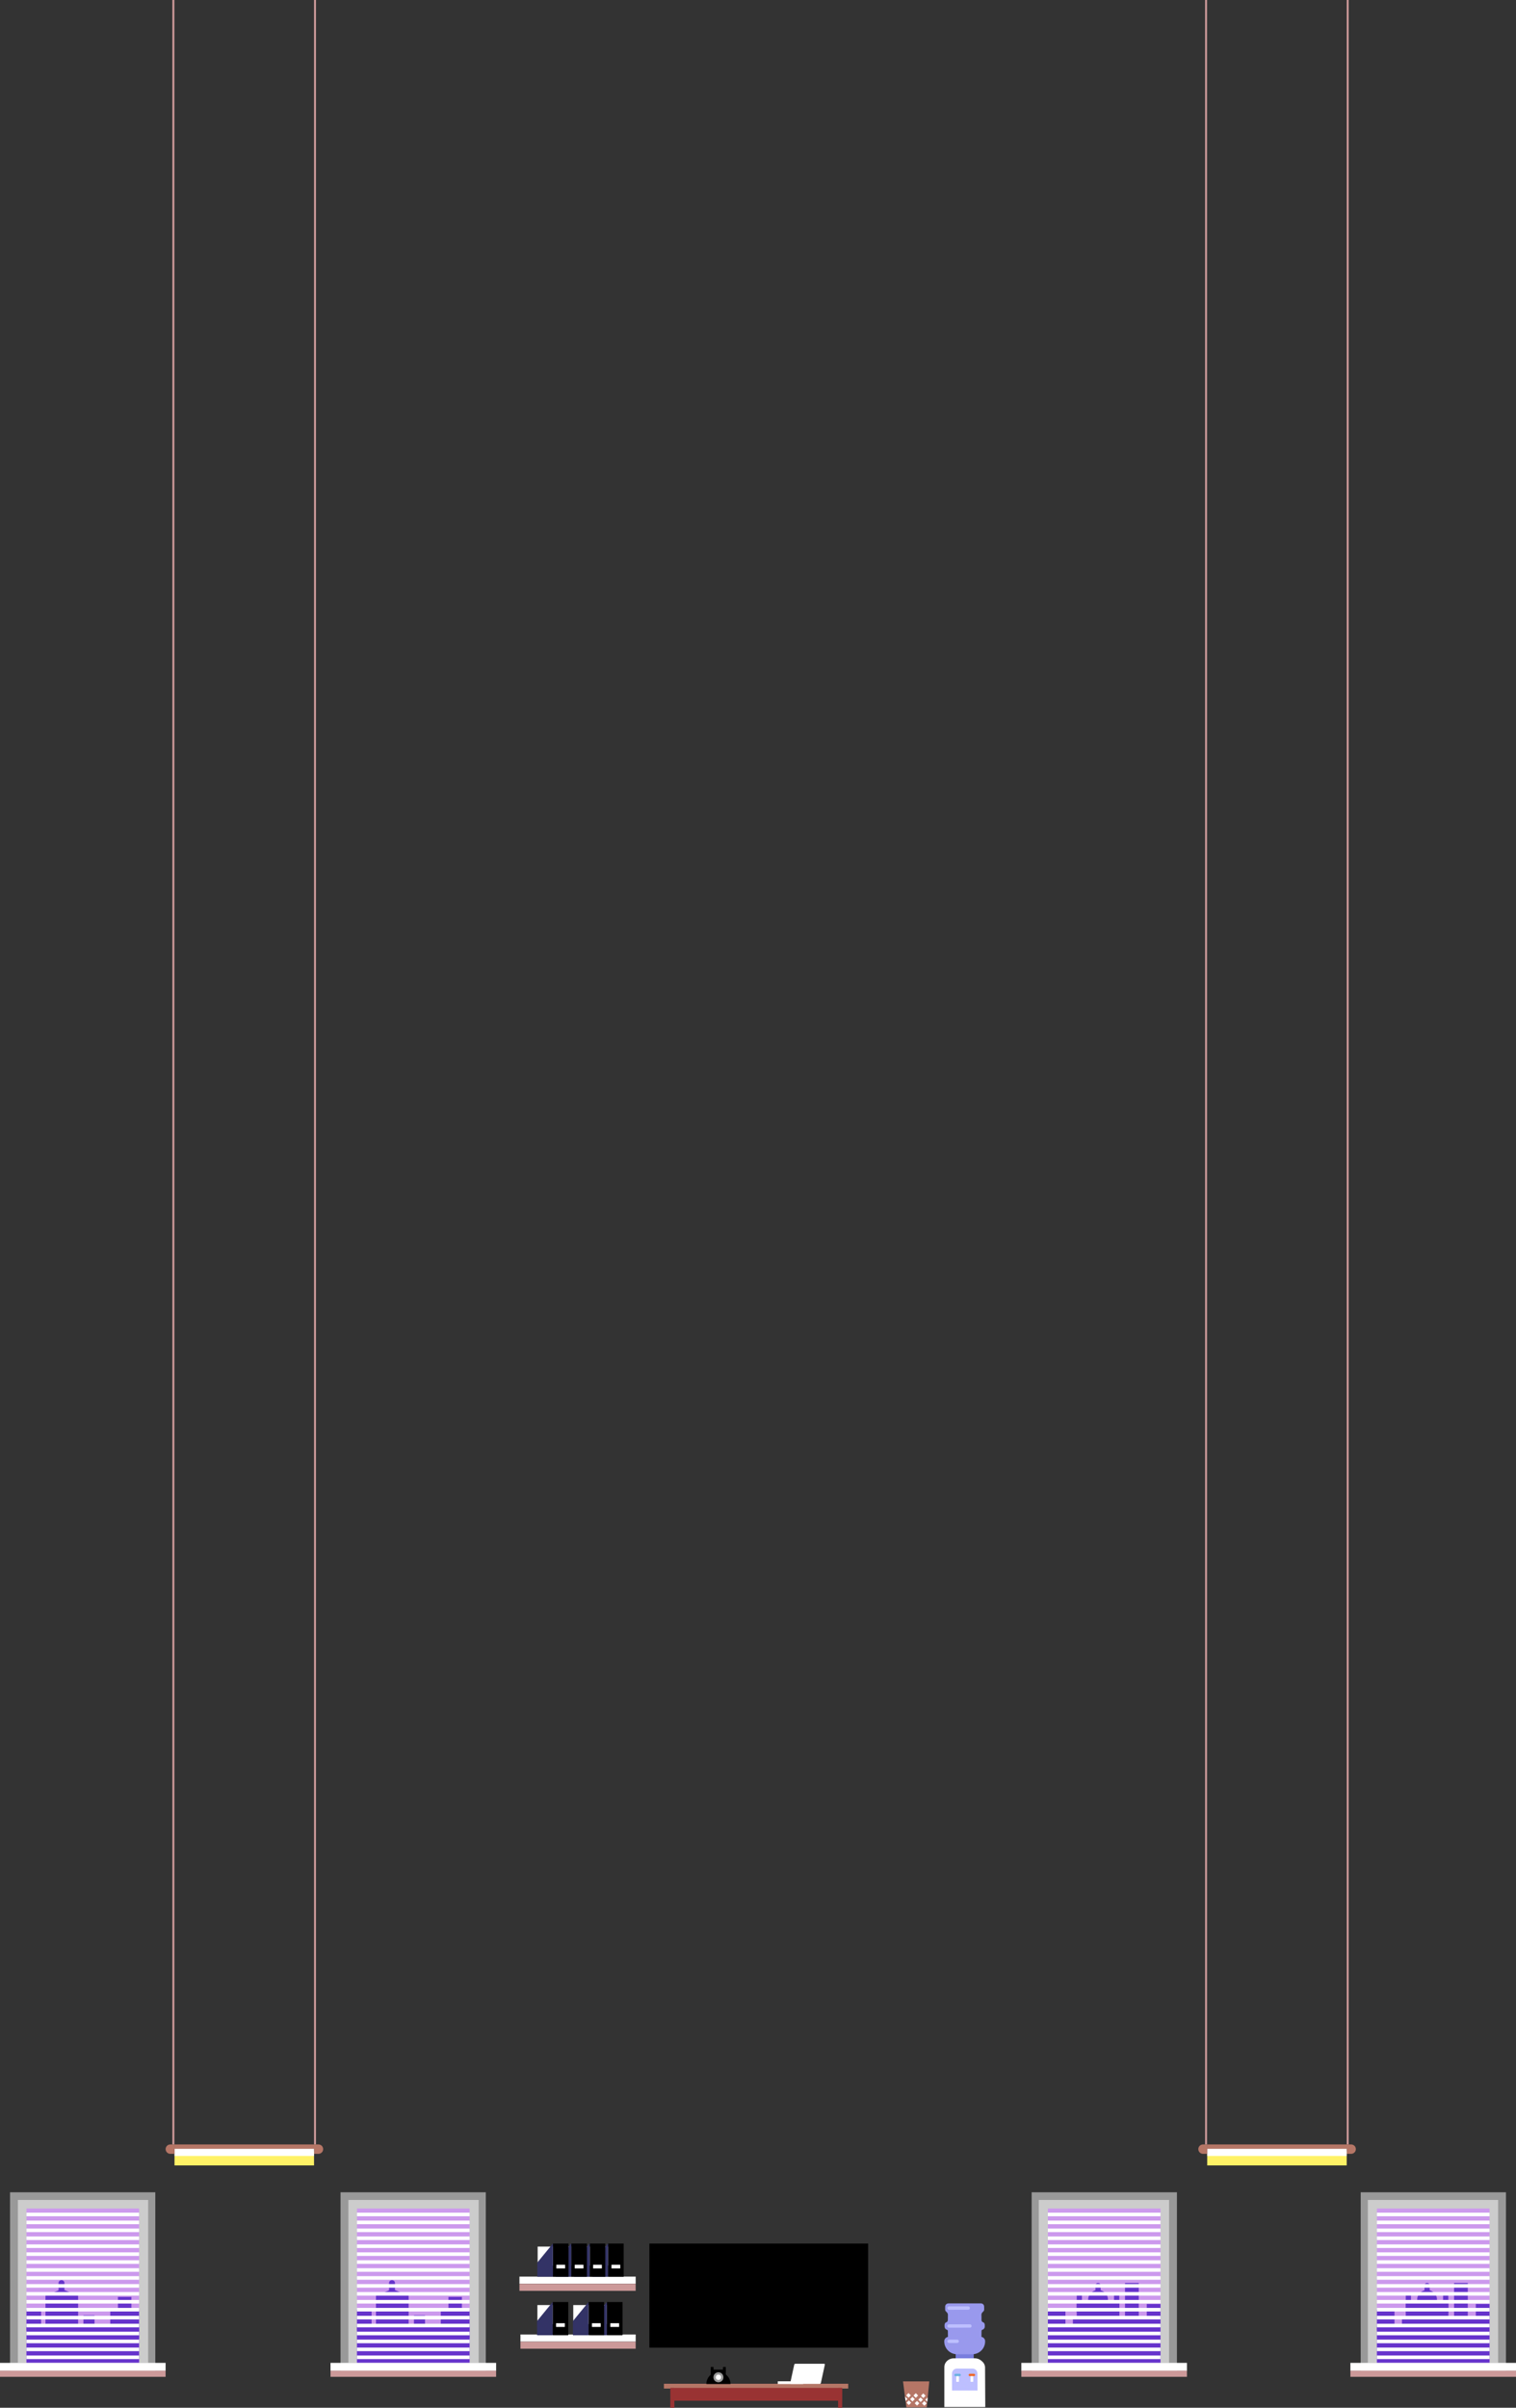 <?xml version="1.0" encoding="utf-8"?>
<!-- Generator: Adobe Illustrator 17.0.0, SVG Export Plug-In . SVG Version: 6.00 Build 0)  -->
<!DOCTYPE svg PUBLIC "-//W3C//DTD SVG 1.1//EN" "http://www.w3.org/Graphics/SVG/1.1/DTD/svg11.dtd">
<svg version="1.1" id="Слой_1" xmlns="http://www.w3.org/2000/svg" xmlns:xlink="http://www.w3.org/1999/xlink" x="0px" y="0px"
	 width="1649.383px" height="2618.968px" viewBox="0 0 1649.383 2618.968" enable-background="new 0 0 1649.383 2618.968"
	 xml:space="preserve">
<rect x="0" y="0" width="1649.383" height="2618.968" fill="#333333" stroke="none"/>
<rect x="706.505" y="2440.341" width="238" height="113.211"/>
<g>
	<rect x="565.154" y="2484.12" fill="#CC9999" width="126.468" height="7.654"/>
	<rect x="566.247" y="2547.083" fill="#CC9999" width="125.375" height="7.654"/>
	<rect x="565.154" y="2476.312" fill="#FFFFFF" width="126.468" height="7.656"/>
	<rect x="566.247" y="2539.274" fill="#FFFFFF" width="125.375" height="7.656"/>
	<g>
		<rect x="644.961" y="2443.638" fill="#FFFFFF" width="20.333" height="20.656"/>
		<rect x="661.556" y="2440.341" width="16.987" height="36.123"/>
		<polygon fill="#333366" points="644.57,2476.464 661.556,2476.464 661.556,2440.341 644.57,2461.065 		"/>
		<rect x="665.294" y="2463.397" fill="#FFFFFF" width="9.513" height="4.022"/>
	</g>
	<g>
		<rect x="624.961" y="2443.638" fill="#FFFFFF" width="20.333" height="20.656"/>
		<rect x="641.556" y="2440.341" width="16.987" height="36.123"/>
		<polygon fill="#333366" points="624.57,2476.464 641.556,2476.464 641.556,2440.341 624.57,2461.065 		"/>
		<rect x="645.294" y="2463.397" fill="#FFFFFF" width="9.513" height="4.022"/>
	</g>
	<g>
		<rect x="604.961" y="2443.638" fill="#FFFFFF" width="20.333" height="20.656"/>
		<rect x="621.556" y="2440.341" width="16.987" height="36.123"/>
		<polygon fill="#333366" points="604.57,2476.464 621.556,2476.464 621.556,2440.341 604.57,2461.065 		"/>
		<rect x="625.294" y="2463.397" fill="#FFFFFF" width="9.513" height="4.022"/>
	</g>
	<g>
		<rect x="643.708" y="2507.261" fill="#FFFFFF" width="20.333" height="20.656"/>
		<rect x="660.304" y="2503.966" width="16.987" height="36.123"/>
		<polygon fill="#333366" points="643.318,2540.089 660.304,2540.089 660.304,2503.966 643.318,2524.69 		"/>
		<rect x="664.042" y="2527.022" fill="#FFFFFF" width="9.513" height="4.022"/>
	</g>
	<g>
		<rect x="623.708" y="2507.261" fill="#FFFFFF" width="20.333" height="20.656"/>
		<rect x="640.304" y="2503.966" width="16.987" height="36.123"/>
		<polygon fill="#333366" points="623.318,2540.089 640.304,2540.089 640.304,2503.966 623.318,2524.69 		"/>
		<rect x="644.042" y="2527.022" fill="#FFFFFF" width="9.513" height="4.022"/>
	</g>
	<g>
		<rect x="584.687" y="2507.261" fill="#FFFFFF" width="20.333" height="20.656"/>
		<rect x="601.284" y="2503.966" width="16.986" height="36.123"/>
		<polygon fill="#333366" points="584.296,2540.089 601.284,2540.089 601.284,2503.966 584.296,2524.69 		"/>
		<rect x="605.02" y="2527.022" fill="#FFFFFF" width="9.513" height="4.022"/>
	</g>
	<g>
		<rect x="584.961" y="2443.638" fill="#FFFFFF" width="20.333" height="20.656"/>
		<rect x="601.556" y="2440.341" width="16.987" height="36.123"/>
		<polygon fill="#333366" points="584.57,2476.464 601.556,2476.464 601.556,2440.341 584.57,2461.065 		"/>
		<rect x="605.294" y="2463.397" fill="#FFFFFF" width="9.513" height="4.022"/>
	</g>
</g>
<g>
	<rect x="722.326" y="2592.849" fill="#B57666" width="200.515" height="5.227"/>
	<rect x="729.699" y="2597.366" fill="#993333" width="186.57" height="13.922"/>
	<rect x="729.299" y="2597.366" fill="#993333" width="4.438" height="21.601"/>
	<rect x="911.831" y="2597.366" fill="#993333" width="4.438" height="21.601"/>
</g>
<g>
	<rect x="773.281" y="2577.478" width="16.337" height="5.779"/>
	<rect x="773.281" y="2574.589" width="3.007" height="5.779"/>
	<rect x="786.61" y="2574.589" width="3.008" height="5.779"/>
	<path d="M768.531,2593.151c0-7.24,5.87-13.111,13.112-13.111c7.242,0,13.112,5.871,13.112,13.111"/>
	<circle fill="#999999" cx="781.643" cy="2585.817" r="5.449"/>
	<circle fill="#FFFFFF" cx="781.643" cy="2585.817" r="2.866"/>
</g>
<g>
	<g>
		<rect x="370.499" y="2384.587" fill="#999999" width="158.055" height="194.359"/>
		<rect x="379.04" y="2392.917" fill="#CCCCCC" width="141.757" height="177.223"/>
		<g>
			<defs>
				<rect id="SVGID_1_" x="388.383" y="2402.253" width="122.521" height="167.887"/>
			</defs>
			<use xlink:href="#SVGID_1_"  overflow="visible" fill="#CC99ED"/>
			<clipPath id="SVGID_2_">
				<use xlink:href="#SVGID_1_"  overflow="visible"/>
			</clipPath>
			<g clip-path="url(#SVGID_2_)">
				<g>
					<rect x="284.038" y="2506.056" fill="#6633CC" width="14.405" height="23.842"/>
					<rect x="306.885" y="2483.208" fill="#6633CC" width="14.404" height="46.689"/>
					<rect x="284.038" y="2529.837" fill="#6633CC" width="243.378" height="41.736"/>
					<rect x="292.986" y="2519.226" fill="#6633CC" width="83.047" height="25.984"/>
					<rect x="327.25" y="2501.853" fill="#6633CC" width="44.779" height="43.477"/>
					<path fill="#6633CC" d="M339.248,2501.204c0,5.732,4.648,10.381,10.383,10.381s10.382-4.648,10.382-10.381
						c0-5.736-4.648-10.387-10.382-10.387S339.248,2495.468,339.248,2501.204z"/>
					<path fill="#6633CC" d="M346.892,2503.323c0,1.514,1.226,2.74,2.738,2.74l0,0c1.513,0,2.737-1.227,2.737-2.74v-17.422
						c0-1.514-1.225-2.738-2.737-2.738l0,0c-1.513,0-2.738,1.225-2.738,2.738V2503.323z"/>
					<path fill="#6633CC" d="M366.552,2514.538c0,1.514,1.226,2.738,2.739,2.738l0,0c1.512,0,2.738-1.225,2.738-2.738v-17.424
						c0-1.514-1.226-2.738-2.738-2.738l0,0c-1.513,0-2.739,1.225-2.739,2.738V2514.538z"/>
					<path fill="#6633CC" d="M327.353,2515.021c0,1.514,1.227,2.738,2.737,2.738l0,0c1.513,0,2.739-1.225,2.739-2.738v-17.424
						c0-1.51-1.227-2.738-2.739-2.738l0,0c-1.511,0-2.737,1.229-2.737,2.738V2515.021z"/>
					<rect x="383.879" y="2512.329" fill="#6633CC" width="20.415" height="22.576"/>
					<rect x="409.054" y="2496.931" fill="#6633CC" width="35.523" height="44.578"/>
					<polygon fill="#6633CC" points="444.561,2496.931 426.808,2489.821 409.054,2496.931 					"/>
					<rect x="450.372" y="2518.444" fill="#6633CC" width="12.046" height="22.998"/>
					<rect x="479.545" y="2512.733" fill="#6633CC" width="31.34" height="30.955"/>
					<rect x="487.91" y="2498.362" fill="#6633CC" width="14.611" height="15.68"/>
					<path fill="#6633CC" d="M429.711,2493.577h-6.434v-10.322c0-1.711,1.387-3.1,3.099-3.1h0.206h0.03c1.712,0,3.1,1.389,3.1,3.1
						V2493.577z"/>
				</g>
			</g>
		</g>
		<g>
			<rect x="388.384" y="2406.745" fill="#FFFFFF" width="122.521" height="3.904"/>
			<rect x="388.384" y="2415.376" fill="#FFFFFF" width="122.521" height="3.906"/>
			<rect x="388.384" y="2424.011" fill="#FFFFFF" width="122.521" height="3.902"/>
			<rect x="388.384" y="2432.644" fill="#FFFFFF" width="122.521" height="3.902"/>
			<rect x="388.384" y="2441.274" fill="#FFFFFF" width="122.521" height="3.904"/>
			<rect x="388.384" y="2449.905" fill="#FFFFFF" width="122.521" height="3.906"/>
			<rect x="388.384" y="2458.538" fill="#FFFFFF" width="122.521" height="3.904"/>
			<rect x="388.384" y="2467.173" fill="#FFFFFF" width="122.521" height="3.902"/>
			<rect x="388.384" y="2475.804" fill="#FFFFFF" width="122.521" height="3.904"/>
			<rect x="388.384" y="2484.437" fill="#FFFFFF" width="122.521" height="3.902"/>
			<rect x="388.384" y="2493.067" fill="#FFFFFF" width="122.521" height="3.904"/>
			<rect x="388.384" y="2501.7" fill="#FFFFFF" width="122.521" height="3.902"/>
			<rect x="388.384" y="2510.333" fill="#FFFFFF" width="122.521" height="3.904"/>
			<rect x="388.384" y="2518.966" fill="#FFFFFF" width="122.521" height="3.902"/>
			<rect x="388.384" y="2527.597" fill="#FFFFFF" width="122.521" height="3.904"/>
			<rect x="388.384" y="2536.229" fill="#FFFFFF" width="122.521" height="3.904"/>
			<rect x="388.384" y="2544.86" fill="#FFFFFF" width="122.521" height="3.904"/>
			<rect x="388.384" y="2553.493" fill="#FFFFFF" width="122.521" height="3.904"/>
			<rect x="388.384" y="2562.126" fill="#FFFFFF" width="122.521" height="3.904"/>
		</g>
	</g>
	<rect x="359.591" y="2570.14" fill="#FFFFFF" width="180.187" height="8.693"/>
	<rect x="359.591" y="2578.628" fill="#CC9999" width="180.187" height="6.693"/>
</g>
<g>
	<g>
		<rect x="10.908" y="2384.587" fill="#999999" width="158.055" height="194.359"/>
		<rect x="19.45" y="2392.917" fill="#CCCCCC" width="141.757" height="177.223"/>
		<g>
			<defs>
				<rect id="SVGID_3_" x="28.792" y="2402.253" width="122.521" height="167.887"/>
			</defs>
			<use xlink:href="#SVGID_3_"  overflow="visible" fill="#CC99ED"/>
			<clipPath id="SVGID_4_">
				<use xlink:href="#SVGID_3_"  overflow="visible"/>
			</clipPath>
			<g clip-path="url(#SVGID_4_)">
				<g>
					<rect x="-75.553" y="2506.056" fill="#6633CC" width="14.405" height="23.842"/>
					<rect x="-52.706" y="2483.208" fill="#6633CC" width="14.404" height="46.689"/>
					<rect x="-75.553" y="2529.837" fill="#6633CC" width="243.378" height="41.736"/>
					<rect x="-66.604" y="2519.226" fill="#6633CC" width="83.047" height="25.984"/>
					<rect x="-32.341" y="2501.853" fill="#6633CC" width="44.779" height="43.477"/>
					<path fill="#6633CC" d="M-20.343,2501.204c0,5.732,4.648,10.381,10.383,10.381c5.734,0,10.382-4.648,10.382-10.381
						c0-5.736-4.648-10.387-10.382-10.387C-15.695,2490.817-20.343,2495.468-20.343,2501.204z"/>
					<path fill="#6633CC" d="M-12.699,2503.323c0,1.514,1.226,2.74,2.738,2.74l0,0c1.513,0,2.737-1.227,2.737-2.74v-17.422
						c0-1.514-1.225-2.738-2.737-2.738l0,0c-1.513,0-2.738,1.225-2.738,2.738V2503.323z"/>
					<path fill="#6633CC" d="M6.961,2514.538c0,1.514,1.226,2.738,2.739,2.738l0,0c1.512,0,2.738-1.225,2.738-2.738v-17.424
						c0-1.514-1.226-2.738-2.738-2.738l0,0c-1.513,0-2.739,1.225-2.739,2.738V2514.538z"/>
					<path fill="#6633CC" d="M-32.238,2515.021c0,1.514,1.227,2.738,2.737,2.738l0,0c1.513,0,2.739-1.225,2.739-2.738v-17.424
						c0-1.51-1.227-2.738-2.739-2.738l0,0c-1.511,0-2.737,1.229-2.737,2.738V2515.021z"/>
					<rect x="24.289" y="2512.329" fill="#6633CC" width="20.414" height="22.576"/>
					<rect x="49.463" y="2496.931" fill="#6633CC" width="35.523" height="44.578"/>
					<polygon fill="#6633CC" points="84.97,2496.931 67.217,2489.821 49.463,2496.931 					"/>
					<rect x="90.781" y="2518.444" fill="#6633CC" width="12.046" height="22.998"/>
					<rect x="119.955" y="2512.733" fill="#6633CC" width="31.34" height="30.955"/>
					<rect x="128.319" y="2498.362" fill="#6633CC" width="14.611" height="15.68"/>
					<path fill="#6633CC" d="M70.121,2493.577h-6.434v-10.322c0-1.711,1.387-3.1,3.099-3.1h0.205h0.03c1.712,0,3.1,1.389,3.1,3.1
						V2493.577z"/>
				</g>
			</g>
		</g>
		<g>
			<rect x="28.793" y="2406.745" fill="#FFFFFF" width="122.521" height="3.904"/>
			<rect x="28.793" y="2415.376" fill="#FFFFFF" width="122.521" height="3.906"/>
			<rect x="28.793" y="2424.011" fill="#FFFFFF" width="122.521" height="3.902"/>
			<rect x="28.793" y="2432.644" fill="#FFFFFF" width="122.521" height="3.902"/>
			<rect x="28.793" y="2441.274" fill="#FFFFFF" width="122.521" height="3.904"/>
			<rect x="28.793" y="2449.905" fill="#FFFFFF" width="122.521" height="3.906"/>
			<rect x="28.793" y="2458.538" fill="#FFFFFF" width="122.521" height="3.904"/>
			<rect x="28.793" y="2467.173" fill="#FFFFFF" width="122.521" height="3.902"/>
			<rect x="28.793" y="2475.804" fill="#FFFFFF" width="122.521" height="3.904"/>
			<rect x="28.793" y="2484.437" fill="#FFFFFF" width="122.521" height="3.902"/>
			<rect x="28.793" y="2493.067" fill="#FFFFFF" width="122.521" height="3.904"/>
			<rect x="28.793" y="2501.7" fill="#FFFFFF" width="122.521" height="3.902"/>
			<rect x="28.793" y="2510.333" fill="#FFFFFF" width="122.521" height="3.904"/>
			<rect x="28.793" y="2518.966" fill="#FFFFFF" width="122.521" height="3.902"/>
			<rect x="28.793" y="2527.597" fill="#FFFFFF" width="122.521" height="3.904"/>
			<rect x="28.793" y="2536.229" fill="#FFFFFF" width="122.521" height="3.904"/>
			<rect x="28.793" y="2544.86" fill="#FFFFFF" width="122.521" height="3.904"/>
			<rect x="28.793" y="2553.493" fill="#FFFFFF" width="122.521" height="3.904"/>
			<rect x="28.793" y="2562.126" fill="#FFFFFF" width="122.521" height="3.904"/>
		</g>
	</g>
	<rect x="0" y="2570.14" fill="#FFFFFF" width="180.186" height="8.693"/>
	<rect x="0" y="2578.628" fill="#CC9999" width="180.186" height="6.693"/>
</g>
<g>
	<g>
		<rect x="1122.424" y="2384.587" fill="#999999" width="158.055" height="194.359"/>
		<rect x="1130.18" y="2392.917" fill="#CCCCCC" width="141.758" height="177.223"/>
		<g>
			<defs>
				<rect id="SVGID_5_" x="1140.074" y="2402.253" width="122.521" height="167.887"/>
			</defs>
			<use xlink:href="#SVGID_5_"  overflow="visible" fill="#CC99ED"/>
			<clipPath id="SVGID_6_">
				<use xlink:href="#SVGID_5_"  overflow="visible"/>
			</clipPath>
			<g clip-path="url(#SVGID_6_)">
				<g>
					<rect x="1247.673" y="2506.056" fill="#6633CC" width="14.921" height="23.842"/>
					<rect x="1224.009" y="2483.208" fill="#6633CC" width="14.92" height="46.689"/>
					<rect x="1010.505" y="2529.837" fill="#6633CC" width="252.089" height="41.736"/>
					<rect x="1167.306" y="2519.226" fill="#6633CC" width="86.019" height="25.984"/>
					<rect x="1171.455" y="2501.853" fill="#6633CC" width="46.381" height="43.477"/>
					<path fill="#6633CC" d="M1205.409,2501.204c0,5.732-4.815,10.381-10.755,10.381s-10.754-4.648-10.754-10.381
						c0-5.736,4.814-10.387,10.754-10.387S1205.409,2495.468,1205.409,2501.204z"/>
					<path fill="#6633CC" d="M1197.49,2503.323c0,1.514-1.269,2.74-2.836,2.74l0,0c-1.566,0-2.835-1.227-2.835-2.74v-17.422
						c0-1.514,1.269-2.738,2.835-2.738l0,0c1.567,0,2.836,1.225,2.836,2.738V2503.323z"/>
					<path fill="#6633CC" d="M1177.127,2514.538c0,1.514-1.27,2.738-2.836,2.738l0,0c-1.566,0-2.836-1.225-2.836-2.738v-17.424
						c0-1.514,1.27-2.738,2.836-2.738l0,0c1.566,0,2.836,1.225,2.836,2.738V2514.538z"/>
					<path fill="#6633CC" d="M1217.729,2515.021c0,1.514-1.271,2.738-2.836,2.738l0,0c-1.566,0-2.837-1.225-2.837-2.738v-17.424
						c0-1.51,1.271-2.738,2.837-2.738l0,0c1.565,0,2.836,1.229,2.836,2.738V2515.021z"/>
					<rect x="1138.034" y="2512.329" fill="#6633CC" width="21.145" height="22.576"/>
					<rect x="1096.309" y="2496.931" fill="#6633CC" width="36.794" height="44.578"/>
					<polygon fill="#6633CC" points="1096.326,2496.931 1114.714,2489.821 1133.104,2496.931 					"/>
					<rect x="1077.83" y="2518.444" fill="#6633CC" width="12.477" height="22.998"/>
					<rect x="1027.628" y="2512.733" fill="#6633CC" width="32.461" height="30.955"/>
					<rect x="1036.292" y="2498.362" fill="#6633CC" width="15.133" height="15.68"/>
					<path fill="#6633CC" d="M1111.707,2493.577h6.665v-10.322c0-1.711-1.437-3.1-3.21-3.1h-0.213h-0.031
						c-1.773,0-3.21,1.389-3.21,3.1V2493.577z"/>
				</g>
			</g>
		</g>
		<g>
			<rect x="1140.074" y="2406.745" fill="#FFFFFF" width="122.521" height="3.904"/>
			<rect x="1140.074" y="2415.376" fill="#FFFFFF" width="122.521" height="3.906"/>
			<rect x="1140.074" y="2424.011" fill="#FFFFFF" width="122.521" height="3.902"/>
			<rect x="1140.074" y="2432.644" fill="#FFFFFF" width="122.521" height="3.902"/>
			<rect x="1140.074" y="2441.274" fill="#FFFFFF" width="122.521" height="3.904"/>
			<rect x="1140.074" y="2449.905" fill="#FFFFFF" width="122.521" height="3.906"/>
			<rect x="1140.074" y="2458.538" fill="#FFFFFF" width="122.521" height="3.904"/>
			<rect x="1140.074" y="2467.173" fill="#FFFFFF" width="122.521" height="3.902"/>
			<rect x="1140.074" y="2475.804" fill="#FFFFFF" width="122.521" height="3.904"/>
			<rect x="1140.074" y="2484.437" fill="#FFFFFF" width="122.521" height="3.902"/>
			<rect x="1140.074" y="2493.067" fill="#FFFFFF" width="122.521" height="3.904"/>
			<rect x="1140.074" y="2501.7" fill="#FFFFFF" width="122.521" height="3.902"/>
			<rect x="1140.074" y="2510.333" fill="#FFFFFF" width="122.521" height="3.904"/>
			<rect x="1140.074" y="2518.966" fill="#FFFFFF" width="122.521" height="3.902"/>
			<rect x="1140.074" y="2527.597" fill="#FFFFFF" width="122.521" height="3.904"/>
			<rect x="1140.074" y="2536.229" fill="#FFFFFF" width="122.521" height="3.904"/>
			<rect x="1140.074" y="2544.86" fill="#FFFFFF" width="122.521" height="3.904"/>
			<rect x="1140.074" y="2553.493" fill="#FFFFFF" width="122.521" height="3.904"/>
			<rect x="1140.074" y="2562.126" fill="#FFFFFF" width="122.521" height="3.904"/>
		</g>
	</g>
	<rect x="1111.201" y="2570.14" fill="#FFFFFF" width="180.186" height="8.693"/>
	<rect x="1111.201" y="2578.628" fill="#CC9999" width="180.186" height="6.693"/>
</g>
<g>
	<g>
		<rect x="1480.42" y="2384.587" fill="#999999" width="158.055" height="194.359"/>
		<rect x="1488.176" y="2392.917" fill="#CCCCCC" width="141.758" height="177.223"/>
		<g>
			<defs>
				<rect id="SVGID_7_" x="1498.069" y="2402.253" width="122.521" height="167.887"/>
			</defs>
			<use xlink:href="#SVGID_7_"  overflow="visible" fill="#CC99ED"/>
			<clipPath id="SVGID_8_">
				<use xlink:href="#SVGID_7_"  overflow="visible"/>
			</clipPath>
			<g clip-path="url(#SVGID_8_)">
				<g>
					<rect x="1605.669" y="2506.056" fill="#6633CC" width="14.921" height="23.842"/>
					<rect x="1582.005" y="2483.208" fill="#6633CC" width="14.92" height="46.689"/>
					<rect x="1368.501" y="2529.837" fill="#6633CC" width="252.089" height="41.736"/>
					<rect x="1525.301" y="2519.226" fill="#6633CC" width="86.019" height="25.984"/>
					<rect x="1529.45" y="2501.853" fill="#6633CC" width="46.381" height="43.477"/>
					<path fill="#6633CC" d="M1563.404,2501.204c0,5.732-4.815,10.381-10.755,10.381s-10.754-4.648-10.754-10.381
						c0-5.736,4.814-10.387,10.754-10.387S1563.404,2495.468,1563.404,2501.204z"/>
					<path fill="#6633CC" d="M1555.485,2503.323c0,1.514-1.269,2.74-2.836,2.74l0,0c-1.566,0-2.835-1.227-2.835-2.74v-17.422
						c0-1.514,1.269-2.738,2.835-2.738l0,0c1.567,0,2.836,1.225,2.836,2.738V2503.323z"/>
					<path fill="#6633CC" d="M1535.123,2514.538c0,1.514-1.27,2.738-2.836,2.738l0,0c-1.566,0-2.836-1.225-2.836-2.738v-17.424
						c0-1.514,1.27-2.738,2.836-2.738l0,0c1.566,0,2.836,1.225,2.836,2.738V2514.538z"/>
					<path fill="#6633CC" d="M1575.725,2515.021c0,1.514-1.271,2.738-2.836,2.738l0,0c-1.566,0-2.837-1.225-2.837-2.738v-17.424
						c0-1.51,1.271-2.738,2.837-2.738l0,0c1.565,0,2.836,1.229,2.836,2.738V2515.021z"/>
					<rect x="1496.03" y="2512.329" fill="#6633CC" width="21.145" height="22.576"/>
					<rect x="1454.305" y="2496.931" fill="#6633CC" width="36.794" height="44.578"/>
					<polygon fill="#6633CC" points="1454.321,2496.931 1472.71,2489.821 1491.099,2496.931 					"/>
					<rect x="1435.825" y="2518.444" fill="#6633CC" width="12.477" height="22.998"/>
					<rect x="1385.623" y="2512.733" fill="#6633CC" width="32.461" height="30.955"/>
					<rect x="1394.288" y="2498.362" fill="#6633CC" width="15.133" height="15.68"/>
					<path fill="#6633CC" d="M1469.703,2493.577h6.665v-10.322c0-1.711-1.437-3.1-3.21-3.1h-0.213h-0.031
						c-1.773,0-3.21,1.389-3.21,3.1V2493.577z"/>
				</g>
			</g>
		</g>
		<g>
			<rect x="1498.069" y="2406.745" fill="#FFFFFF" width="122.521" height="3.904"/>
			<rect x="1498.069" y="2415.376" fill="#FFFFFF" width="122.521" height="3.906"/>
			<rect x="1498.069" y="2424.011" fill="#FFFFFF" width="122.521" height="3.902"/>
			<rect x="1498.069" y="2432.644" fill="#FFFFFF" width="122.521" height="3.902"/>
			<rect x="1498.069" y="2441.274" fill="#FFFFFF" width="122.521" height="3.904"/>
			<rect x="1498.069" y="2449.905" fill="#FFFFFF" width="122.521" height="3.906"/>
			<rect x="1498.069" y="2458.538" fill="#FFFFFF" width="122.521" height="3.904"/>
			<rect x="1498.069" y="2467.173" fill="#FFFFFF" width="122.521" height="3.902"/>
			<rect x="1498.069" y="2475.804" fill="#FFFFFF" width="122.521" height="3.904"/>
			<rect x="1498.069" y="2484.437" fill="#FFFFFF" width="122.521" height="3.902"/>
			<rect x="1498.069" y="2493.067" fill="#FFFFFF" width="122.521" height="3.904"/>
			<rect x="1498.069" y="2501.7" fill="#FFFFFF" width="122.521" height="3.902"/>
			<rect x="1498.069" y="2510.333" fill="#FFFFFF" width="122.521" height="3.904"/>
			<rect x="1498.069" y="2518.966" fill="#FFFFFF" width="122.521" height="3.902"/>
			<rect x="1498.069" y="2527.597" fill="#FFFFFF" width="122.521" height="3.904"/>
			<rect x="1498.069" y="2536.229" fill="#FFFFFF" width="122.521" height="3.904"/>
			<rect x="1498.069" y="2544.86" fill="#FFFFFF" width="122.521" height="3.904"/>
			<rect x="1498.069" y="2553.493" fill="#FFFFFF" width="122.521" height="3.904"/>
			<rect x="1498.069" y="2562.126" fill="#FFFFFF" width="122.521" height="3.904"/>
		</g>
	</g>
	<rect x="1469.196" y="2570.14" fill="#FFFFFF" width="180.186" height="8.693"/>
	<rect x="1469.196" y="2578.628" fill="#CC9999" width="180.186" height="6.693"/>
</g>
<rect x="1313.419" y="2339.901" fill="#FFF266" width="151.777" height="15.461"/>
<rect x="1313.419" y="2334.747" fill="#FFFFFF" width="151.777" height="10.309"/>
<path fill="#B57666" d="M1313.501,2342.755h-4.656c-2.821,0-5.108-2.287-5.108-5.109l0,0c0-2.82,2.287-5.107,5.108-5.107h4.656"/>
<path fill="#B57666" d="M1465.384,2332.536l4.655,0.002c2.82,0,5.108,2.287,5.108,5.107l0,0c0,2.822-2.287,5.109-5.108,5.109h-4.656
	"/>
<rect x="1311.103" fill="#CC9999" width="2.142" height="2332.538"/>
<rect x="1465.196" fill="#CC9999" width="2.142" height="2332.538"/>
<rect x="1313.419" y="2332.538" fill="#B57666" width="152.848" height="4.785"/>
<rect x="189.869" y="2339.901" fill="#FFF266" width="151.777" height="15.461"/>
<rect x="189.869" y="2334.747" fill="#FFFFFF" width="151.777" height="10.309"/>
<path fill="#B57666" d="M189.95,2342.755h-4.655c-2.821,0-5.108-2.287-5.108-5.109l0,0c0-2.82,2.287-5.107,5.108-5.107h4.655"/>
<path fill="#B57666" d="M341.833,2332.536l4.655,0.002c2.82,0,5.108,2.287,5.108,5.107l0,0c0,2.822-2.287,5.109-5.108,5.109h-4.656"
	/>
<rect x="187.552" fill="#CC9999" width="2.142" height="2332.538"/>
<rect x="341.646" fill="#CC9999" width="2.142" height="2332.538"/>
<rect x="189.869" y="2332.538" fill="#B57666" width="152.848" height="4.785"/>
<g>
	<polygon fill="#7A7EDE" points="1059.392,2567.563 1039.782,2567.585 1039.778,2559.312 1059.388,2559.292 	"/>
	<path fill="#9999ED" d="M1067.84,2541.88c-0.013-0.016-0.022-0.025-0.035-0.041l0.061-6.402c0.006-0.627,0.425-1.17,1.026-1.348
		c1.474-0.439,2.548-1.805,2.546-3.422l-0.001-1.605c-0.002-1.279-0.548-2.688-1.691-3.029c-1.594-0.473-2.071-1.988-1.895-3.537
		l-0.078-4.637c-0.001-1.148,0.509-2.234,1.389-2.971c0.78-0.652,1.596-1.58,1.595-2.609l-0.004-3.303
		c-0.002-1.969-1.6-3.562-3.568-3.561l-17.665,0.018l-17.665,0.02c-1.969,0-3.562,1.6-3.561,3.568l0.003,3.303
		c0.002,1.029,0.819,1.957,1.6,2.605c0.883,0.736,1.395,1.82,1.396,2.967l-0.056,4.637c0.179,1.551-0.294,3.064-1.888,3.543
		c-1.142,0.342-1.685,1.752-1.684,3.031l0.002,1.607c0.002,1.615,1.078,2.979,2.553,3.414c0.602,0.18,1.021,0.721,1.029,1.348
		l0.074,6.4c-0.014,0.018-0.022,0.027-0.035,0.043c-2.248,0.393-3.956,2.348-3.954,4.707v0.188
		c0.009,7.715,6.268,13.961,13.979,13.951l8.27-0.008l8.27-0.01c7.712-0.006,13.958-6.266,13.95-13.979v-0.188
		C1071.802,2544.22,1070.088,2542.269,1067.84,2541.88z"/>
	<g>
		<path fill="#BDBFFF" d="M1053.41,2512.347l-20.889,0.021c-1.01,0.002-1.83-0.816-1.831-1.826s0.817-1.83,1.827-1.83l20.889-0.021
			c1.01-0.002,1.831,0.816,1.831,1.826C1055.239,2511.526,1054.421,2512.347,1053.41,2512.347z"/>
	</g>
	<g>
		<path fill="#BDBFFF" d="M1055.271,2531.839l-22.723,0.025c-1.011,0.002-1.83-0.816-1.831-1.828
			c-0.001-1.01,0.817-1.828,1.827-1.83l22.723-0.023c1.01-0.002,1.83,0.816,1.831,1.828
			C1057.099,2531.021,1056.282,2531.839,1055.271,2531.839z"/>
	</g>
	<g>
		<path fill="#BDBFFF" d="M1041.447,2548.489l-8.881,0.01c-1.011,0.002-1.83-0.816-1.831-1.826s0.816-1.83,1.827-1.832l8.881-0.008
			c1.01-0.002,1.83,0.816,1.831,1.826S1042.457,2548.489,1041.447,2548.489z"/>
	</g>
	<path fill="#FFFFFF" d="M1068.782,2568.759l-1.096-0.959c-1.932-1.689-4.413-2.619-6.979-2.615l-23.118,0.021
		c-3.077,0.004-6.002,1.348-8.01,3.68l-0.054,0.062c-1.346,1.562-2.087,3.559-2.087,5.621l-0.005,43.58h44.517l-0.223-42.926
		C1071.72,2572.743,1070.648,2570.39,1068.782,2568.759z"/>
	<path fill="#BDBFFF" d="M1063.523,2600.204l-27.737,0.029l-0.038-18.459c-0.004-3,2.424-5.432,5.423-5.434l16.879-0.021
		c2.998,0,5.431,2.428,5.434,5.424L1063.523,2600.204z"/>
	<g>
		<g>
			<path fill="#68B1E1" d="M1044.104,2584.597l-4.52,0.004c-0.703,0-1.273-0.568-1.274-1.271v-0.025
				c-0.001-0.703,0.568-1.273,1.271-1.273l4.519-0.006c0.703,0,1.273,0.568,1.275,1.271v0.025
				C1045.376,2584.024,1044.806,2584.597,1044.104,2584.597z"/>
			<rect x="1040.399" y="2584.647" fill="#FFFFFF" width="2.9" height="6.072"/>
		</g>
		<g>
			<path fill="#F16623" d="M1059.653,2584.579l-4.519,0.006c-0.703,0.002-1.273-0.57-1.274-1.273v-0.025
				c0-0.701,0.568-1.271,1.271-1.273l4.52-0.004c0.703,0,1.273,0.568,1.274,1.271v0.023
				C1060.925,2584.009,1060.356,2584.579,1059.653,2584.579z"/>
			<rect x="1055.948" y="2584.632" fill="#FFFFFF" width="2.9" height="6.072"/>
		</g>
	</g>
</g>
<g>
	<g>
		<rect x="846.19" y="2590.177" fill="#FFFFFF" width="27.645" height="2.975"/>
		<path fill="#FFFFFF" d="M891.868,2592.995h-31.285c-0.559,0-0.913-0.451-0.791-1.01l4.317-19.875
			c0.121-0.557,0.672-1.01,1.231-1.01h31.285c0.557,0,0.911,0.453,0.79,1.01l-4.317,19.875
			C892.975,2592.544,892.425,2592.995,891.868,2592.995z"/>
	</g>
</g>
<g>
	<polygon fill="#B57666" points="1008.295,2618.474 986.133,2618.474 982.468,2590.267 1011.042,2590.267 	"/>
	<g>
		<defs>
			<polygon id="SVGID_9_" points="1008.295,2618.474 986.133,2618.474 982.468,2590.267 1011.042,2590.267 			"/>
		</defs>
		<clipPath id="SVGID_10_">
			<use xlink:href="#SVGID_9_"  overflow="visible"/>
		</clipPath>
		<g clip-path="url(#SVGID_10_)">
			
				<rect x="1003.039" y="2604.703" transform="matrix(0.707 0.707 -0.707 0.707 2136.862 52.682)" fill="#FFFFFF" width="3.564" height="3.564"/>
			
				<rect x="1007.071" y="2608.738" transform="matrix(0.707 0.707 -0.707 0.707 2141.656 51.348)" fill="#FFFFFF" width="3.566" height="3.563"/>
			
				<rect x="1011.104" y="2612.768" transform="matrix(0.707 0.707 -0.707 0.707 2145.179 49.453)" fill="#FFFFFF" width="3.563" height="3.565"/>
			
				<rect x="995.124" y="2604.551" transform="matrix(0.707 0.707 -0.707 0.707 2134.236 58.142)" fill="#FFFFFF" width="3.564" height="3.566"/>
			
				<rect x="999.156" y="2608.585" transform="matrix(0.707 0.707 -0.707 0.707 2139.483 57.014)" fill="#FFFFFF" width="3.565" height="3.564"/>
			
				<rect x="1003.189" y="2612.618" transform="matrix(0.707 0.707 -0.707 0.707 2143.517 55.344)" fill="#FFFFFF" width="3.565" height="3.564"/>
			
				<rect x="987.209" y="2604.401" transform="matrix(0.707 0.707 -0.707 0.707 2131.813 63.694)" fill="#FFFFFF" width="3.564" height="3.566"/>
			
				<rect x="991.242" y="2608.434" transform="matrix(0.707 0.707 -0.707 0.707 2136.097 62.136)" fill="#FFFFFF" width="3.564" height="3.565"/>
			
				<rect x="995.274" y="2612.468" transform="matrix(0.707 0.707 -0.707 0.707 2141.041 60.875)" fill="#FFFFFF" width="3.565" height="3.564"/>
			
				<rect x="1003.341" y="2620.532" transform="matrix(0.707 0.707 -0.707 0.707 2147.887 56.989)" fill="#FFFFFF" width="3.564" height="3.566"/>
			
				<rect x="983.327" y="2608.283" transform="matrix(0.707 0.707 -0.707 0.707 2133.622 67.665)" fill="#FFFFFF" width="3.564" height="3.564"/>
			
				<rect x="987.36" y="2612.317" transform="matrix(0.707 0.707 -0.707 0.707 2137.654 65.995)" fill="#FFFFFF" width="3.564" height="3.564"/>
			
				<rect x="995.425" y="2620.382" transform="matrix(0.707 0.707 -0.707 0.707 2146.479 62.996)" fill="#FFFFFF" width="3.566" height="3.564"/>
			
				<rect x="999.459" y="2624.414" transform="matrix(0.707 0.707 -0.707 0.707 2149.038 60.664)" fill="#FFFFFF" width="3.565" height="3.566"/>
			
				<rect x="979.445" y="2612.165" transform="matrix(0.707 0.707 -0.707 0.707 2135.23 71.546)" fill="#FFFFFF" width="3.564" height="3.565"/>
			
				<rect x="987.51" y="2620.232" transform="matrix(0.707 0.707 -0.707 0.707 2144.257 68.64)" fill="#FFFFFF" width="3.565" height="3.564"/>
			
				<rect x="991.543" y="2624.265" transform="matrix(0.707 0.707 -0.707 0.707 2148.291 66.97)" fill="#FFFFFF" width="3.565" height="3.564"/>
			
				<rect x="995.576" y="2628.298" transform="matrix(0.707 0.707 -0.707 0.707 2151.816 65.07)" fill="#FFFFFF" width="3.566" height="3.564"/>
		</g>
	</g>
</g>
</svg>
